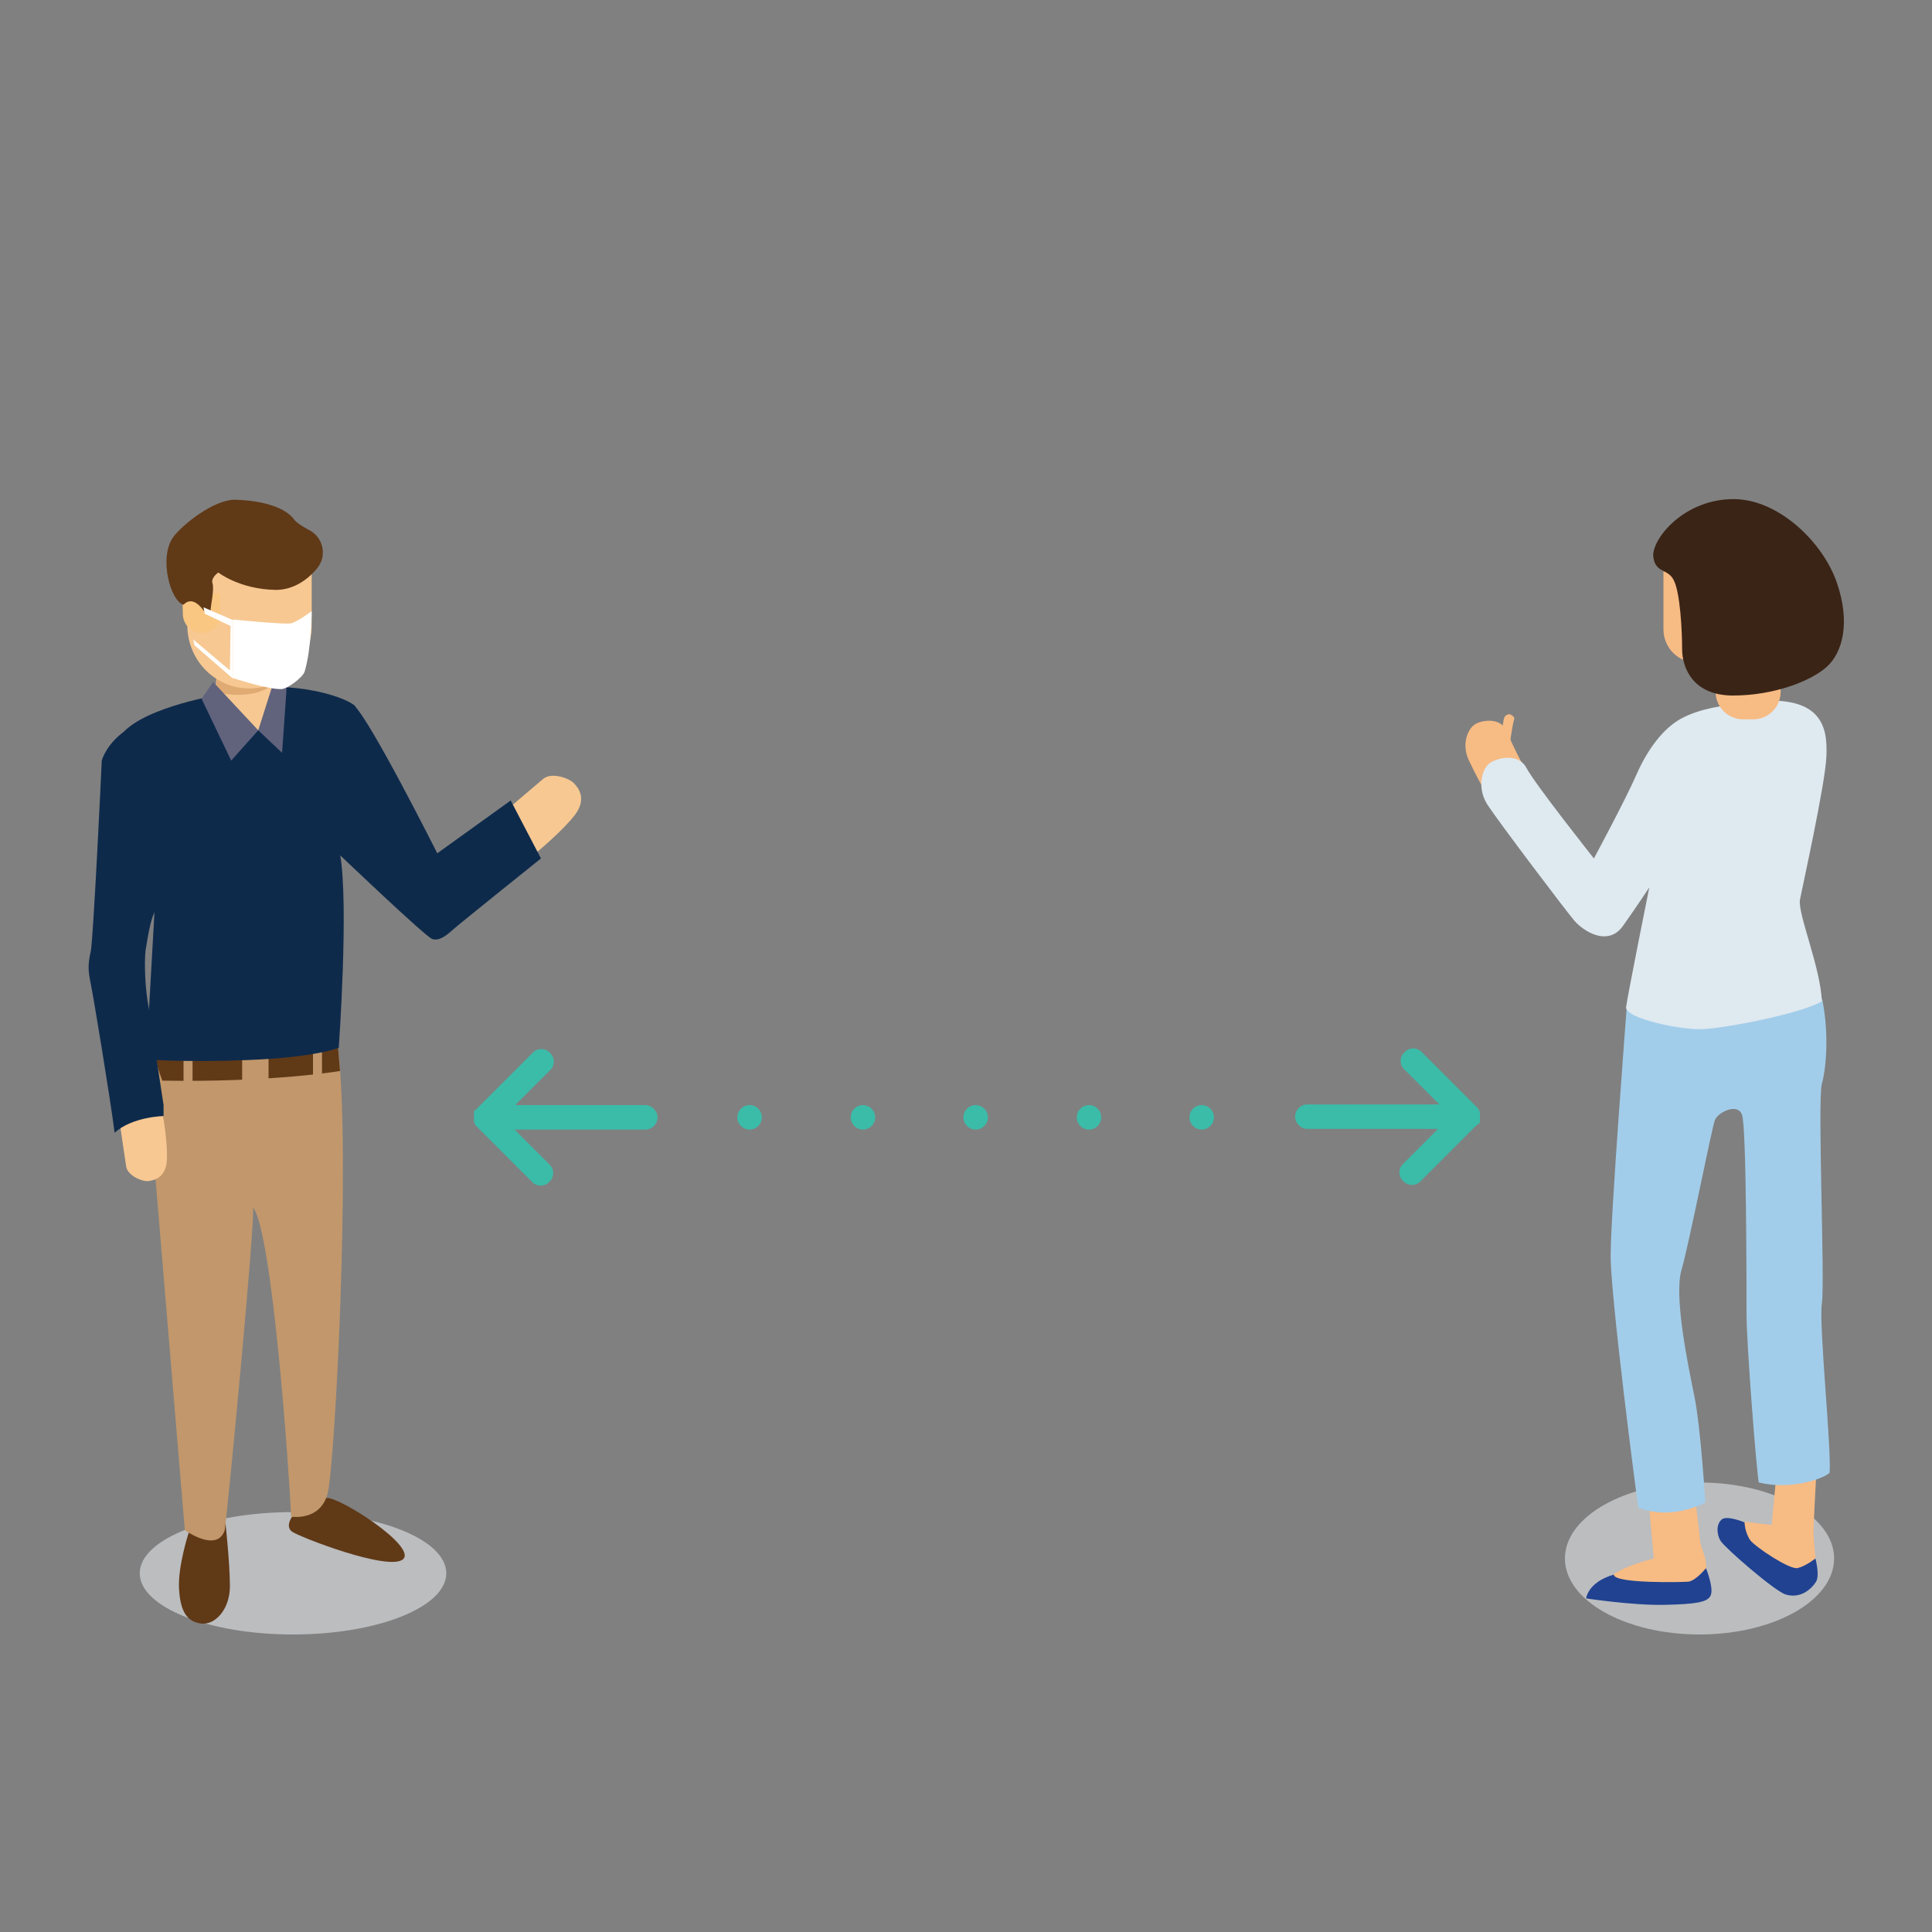 <?xml version="1.0" encoding="utf-8"?>
<!-- Generator: Adobe Illustrator 24.0.0, SVG Export Plug-In . SVG Version: 6.00 Build 0)  -->
<svg version="1.1" id="Layer_1" xmlns="http://www.w3.org/2000/svg" xmlns:xlink="http://www.w3.org/1999/xlink" x="0px" y="0px"
	 width="300px" height="300px" viewBox="0 0 300 300" style="enable-background:new 0 0 300 300;" xml:space="preserve">
<rect x="0" y="0" width="300" height="300" fill="#808080" stroke="none"/>
<style type="text/css">
	.st0{fill:#BBBDBF;}
	.st1{fill:#603917;}
	.st2{fill:#C1976B;}
	.st3{fill:#F7C892;}
	.st4{fill:#0E2A4B;}
	.st5{fill:#E0AA73;}
	.st6{fill:#61637D;}
	.st7{fill:#F9C781;}
	.st8{fill:#F7BB84;}
	.st9{fill:#214291;}
	.st10{fill:#A2CDEA;}
	.st11{fill:#DFE9F0;}
	.st12{fill:#3A2416;}
	.st13{fill:#3ABCA9;}
	.st14{fill:#FFFFFF;}
</style>
<g>
	<g>
		<ellipse class="st0" cx="45.5" cy="244.3" rx="23.8" ry="9.5"/>
		<g>
			<g>
				<path class="st1" d="M45.3,235.6c0,0-1,1.4,0,2.2s15.2,6.3,17.3,4.3s-9.9-9.7-11.9-9.5C48.7,232.8,45.3,235.6,45.3,235.6z"/>
				<path class="st1" d="M29.3,238c0,0-1.7,5.2-1.5,8.7s1.2,5.1,3.4,5.4s4.5-2.2,4.5-5.8s-0.7-9.9-0.7-9.9L29.3,238z"/>
				<path class="st2" d="M52.5,162.7c0,0-13,3.2-29.9,1.8l6.1,73.1c0,0,5,3.6,6.2,0c0.6-4.4,4.7-47.7,4.4-50.1
					c3,3.9,5.6,40.9,5.9,48c0,0,4.6,0.8,5.7-3.7C52,227.3,54.5,180.1,52.5,162.7z"/>
				<path class="st1" d="M52.5,162.7l0.3,3.6c0,0-10.5,1.8-27.6,1.5c-1-2.7-1-3.4-1-3.4L52.5,162.7z"/>
				<rect x="48.6" y="163.1" class="st2" width="1.4" height="4.3"/>
				<rect x="28.5" y="164.2" class="st2" width="1.4" height="4.3"/>
				<rect x="37.6" y="163.9" class="st2" width="4.1" height="4.3"/>
				<path class="st3" d="M18.7,175.1c0,0,0.7,4.7,0.9,6.1c0.3,1.4,2.5,2.3,3.4,2.2s2.7-0.5,2.9-3.1c0.2-2.6-0.6-7.1-0.6-7.1
					S21.4,172.1,18.7,175.1z"/>
				<path class="st3" d="M79,125.5c0,0,4.2-3.6,5.4-4.6c1.3-1,3.9-0.1,4.7,0.7c0.8,0.8,2,2.5,0.2,4.9c-1.8,2.4-5.9,5.8-5.9,5.8
					S79,130.1,79,125.5z"/>
				<g>
					<path class="st4" d="M33.5,108c0,0-12.5,2.1-15.1,6.7S15,139.4,15,139.4l9,2l-1.3,23.1c0,0,5.9,0.5,15.8,0.1
						c10.5-0.4,14.1-1.9,14.1-1.9s1.6-22.2,0.2-30.1c3.7-1.4,6.3-3.3,6.3-3.3s-2.6-18.3-4-19.7S44,104.8,33.5,108z"/>
					<path class="st3" d="M33.7,104.3c0,0-0.4,4-0.3,5.3s2.2,4.6,6.6,3.8c4.4-0.8,3.3-1.1,3.2-2.9c-0.2-1.8-0.5-5.3-0.5-5.3
						L33.7,104.3z"/>
					<path class="st5" d="M42.5,106.1c0,0-8.1,0.1-8.8-0.9c-0.2,2.3-0.2,2.3-0.2,2.3S39.6,109,42.5,106.1z"/>
					<polygon class="st6" points="40.1,113.4 35.9,118.1 31.3,108.5 33.1,105.9 					"/>
					<polygon class="st6" points="40.1,113.4 43.8,116.9 44.5,106.9 42.7,105.2 					"/>
					<path class="st4" d="M26.4,122.4c0,0-4.8-10.5-7.4-8.6c-2.6,2-3.2,4.3-3.2,4.3c-0.1,2.5-1.3,27.4-1.7,29.6
						c-0.5,2.2-0.4,3.1,0,5.1c0.4,1.9,3,17.6,3.7,23.1c2.7-2.5,7.6-2.6,7.6-2.6v-1.7l-2.3-15.1c-0.6-3-0.7-7.1-0.5-8.9
						c0.3-1.7,1-7,2.2-6.5L26.4,122.4z"/>
					<path class="st4" d="M52.6,132.6c0,0,13.4,12.8,14.5,13.2s2.3-0.6,3.3-1.5s13.6-11,13.6-11l-4.7-9l-11.4,8.2
						c0,0-10.7-21.3-13-23"/>
				</g>
				<g>
					<g>
						<path class="st3" d="M38.7,106.9L38.7,106.9c-5.2,0-9.4-4.2-9.6-9.4L28.8,86h19.6v11.2C48.4,102.6,44,106.9,38.7,106.9z"/>
						<path class="st7" d="M31.3,98.3L31.3,98.3c-1.6,0-2.8-1.3-2.9-2.8l-0.1-3.4h5.9v3.4C34.3,97,32.9,98.3,31.3,98.3z"/>
					</g>
					<path class="st1" d="M26.9,83.4c1.3-1.8,6.3-5.9,9.7-5.8c3.4,0.1,7.5,0.9,9.1,3.1c0.4,0.5,1.2,1,2.1,1.5
						c2.4,1.1,3.1,4.1,1.4,6.1c-1.5,1.8-3.7,3.3-6.4,3.3c-5.6-0.1-8.9-2.7-8.9-2.7s-1.2,0.8-0.9,1.7c0.3,0.9-0.3,3.5-0.3,4.2
						s-1.1,0-1.1,0s-1.6-2.5-3.1-0.9C26.5,93.4,24.6,86.6,26.9,83.4z"/>
				</g>
			</g>
		</g>
	</g>
	<g>
		<path class="st8" d="M236.8,119.4c0,0-1.9-3.5-2.8-5.8c-0.9-2.3-4-1.8-5-1.1c-1.1,0.7-2.1,3.1-0.9,5.6s2.1,4.2,3.1,5.7
			L236.8,119.4z"/>
		<path class="st8" d="M234.5,115.1c0,0,0.4-2.8,0.6-3.3c0.2-0.5-0.4-0.8-0.7-0.9c-0.3,0-0.8,0.2-0.9,0.8c-0.1,0.6-0.5,2.9-0.5,3.3
			L234.5,115.1z"/>
		<ellipse class="st0" cx="263.9" cy="242" rx="20.9" ry="11.8"/>
		<path class="st8" d="M256.1,234.2l0.7,7.8c0,0-7.4,1.8-7.2,3.9c4.2,1.4,14.5,0.2,15.3-1.1c0.4-2.7-0.8-4.3-0.9-5.5s-0.7-6-0.7-6
			L256.1,234.2z"/>
		<path class="st9" d="M246.3,248.2c0,0,7.2,1.1,12.1,1s6.7-0.4,7.2-1.4c0.6-1.1-0.7-4.3-0.7-4.3s-1.5,1.9-2.7,2.1
			c-1.2,0.1-11.7,0.3-11.6-1.1C246.5,245.7,246.3,248.2,246.3,248.2z"/>
		<path class="st8" d="M282,229.4c0,0-0.4,7.4-0.4,8.4s0.3,4.1,0.3,4.1s-1.4,2.6-3.2,2.5s-6.5-3-7.6-4.7c-1.1-1.6-0.2-3.4-0.2-3.4
			l4.2,0.5l0.7-7.4L282,229.4z"/>
		<path class="st10" d="M252.6,156.4c0,0-2.5,32.2-2.5,38.6s4,37.3,4.3,39.1c5.4,2.1,10.4-0.8,10.4-0.8s-0.7-11.6-1.7-16.5
			s-3.2-15.5-2-19.6s4.7-22.1,5.2-23.3s3.5-2.7,4.2-0.8s0.7,26.5,0.7,31s1.5,23.8,1.9,26.1c4.9,1.2,9.9-0.5,11-1.5
			c0.3-3.9-1.7-23.1-1.2-26.3s-0.7-31.5,0-34.1c0.7-2.5,1.1-7.8,0.1-12.9S252.6,156.4,252.6,156.4z"/>
		<path class="st11" d="M271,109.1c-3.7,0.5-6.9,0.9-9.8,2.4s-5.4,4.9-7.1,8.8s-6.6,13-6.6,13s-9.2-11.6-10.5-14.1
			c-1.3-2.4-4.7-1.5-5.8-0.6s-1.9,3.8-0.2,6.4s12.2,16.5,13.5,18s5.1,4.1,7.5,0.8c2.4-3.4,4.1-6,4.1-6s-3.4,16.9-3.6,18.6
			c-0.2,1.7,8.5,3.6,12,3.4c3.6-0.2,14.8-2.3,18.4-4.3c-0.2-5.3-3.8-13.7-3.4-15.8s3.9-17.8,4.1-22.2S283.2,107.4,271,109.1z"/>
		<path class="st8" d="M272.2,111.7h-1.5c-2.4,0-4.3-1.9-4.3-4.3v-2.5c0-2.4,1.9-4.3,4.3-4.3h1.5c2.4,0,4.3,1.9,4.3,4.3v2.5
			C276.5,109.8,274.6,111.7,272.2,111.7z"/>
		<path class="st8" d="M265.5,102.9h-2c-2.9,0-5.2-2.3-5.2-5.2V87.4c0-2.9,2.3-5.2,5.2-5.2h2c2.9,0,5.2,2.3,5.2,5.2v10.3
			C270.6,100.5,268.3,102.9,265.5,102.9z"/>
		<path class="st12" d="M269.2,77.5c6.9,0,13.8,6.6,16,12.9s0.9,11-1.6,13.2s-8.2,4.4-14.5,4.4s-7.9-4.4-7.9-7.2
			c0-2.8-0.3-8.8-1.3-10.7c-0.9-1.9-3-1-3.2-3.9C256.8,83.3,261.7,77.5,269.2,77.5z"/>
		<path class="st9" d="M270.9,236.4c0,0-2.6-1.1-3.5-0.5c-0.9,0.7-0.9,2.3-0.2,3.4c0.7,1.1,8.4,7.8,10.1,8.3c2.4,0.7,4.1-1,4.7-2
			s-0.1-3.6-0.1-3.6s-1.5,1.2-2.8,1.5c-1.3,0.2-6.4-3.2-7.3-4.3C270.9,237.9,270.9,236.4,270.9,236.4z"/>
	</g>
	<path id="Fill_1_Copy" class="st13" d="M229.7,174.5c0,0,0.1-0.1,0-0.1c0.1-0.1,0.1-0.1,0.1-0.2c0,0,0-0.1,0-0.2c0,0,0-0.1,0-0.2
		c0-0.1,0-0.2,0-0.3v-0.2c0-0.1,0-0.2,0-0.3s0-0.1,0-0.2v-0.1c0-0.1-0.1-0.1-0.1-0.2c0,0,0,0,0-0.1c-0.1-0.1-0.1-0.2-0.2-0.3
		l-8.7-8.7c-0.7-0.8-2-0.8-2.7,0l0,0c-0.8,0.7-0.8,2,0,2.7l0,0l5.4,5.4H203c-1.1,0-1.9,0.9-1.9,1.9s0.9,1.9,1.9,1.9h20.3l-5.4,5.4
		c-0.8,0.7-0.8,2,0,2.7c0.7,0.8,2,0.8,2.7,0l0,0l8.8-8.8L229.7,174.5z"/>
	<path id="Fill_1_Copy_1_" class="st13" d="M73.7,172.4c0,0-0.1,0.1,0,0.1c-0.1,0.1-0.1,0.1-0.1,0.2c0,0,0,0.1,0,0.2
		c0,0,0,0.1,0,0.2c0,0.1,0,0.2,0,0.3v0.2c0,0.1,0,0.2,0,0.3s0,0.1,0,0.2s0,0.1,0,0.1c0,0.1,0.1,0.1,0.1,0.2c0,0,0,0,0,0.1
		c0.1,0.1,0.1,0.2,0.2,0.3l8.7,8.7c0.7,0.8,2,0.8,2.7,0l0,0c0.8-0.7,0.8-2,0-2.7l0,0l-5.4-5.4h20.3c1.1,0,1.9-0.9,1.9-1.9
		s-0.9-1.9-1.9-1.9H80l5.4-5.4c0.8-0.7,0.8-2,0-2.7c-0.7-0.8-2-0.8-2.7,0l0,0l-8.8,8.8L73.7,172.4z"/>
	<g>
		<circle class="st13" cx="186.6" cy="173.5" r="1.9"/>
		<circle class="st13" cx="169.1" cy="173.5" r="1.9"/>
		<circle class="st13" cx="151.5" cy="173.5" r="1.9"/>
		<circle class="st13" cx="134" cy="173.5" r="1.9"/>
		<circle class="st13" cx="116.4" cy="173.5" r="1.9"/>
	</g>
</g>
<g>
	<path class="st14" d="M48.4,94.9c0,0-2.4,1.8-3.3,1.9c-0.9,0.2-8.9-0.6-8.9-0.6v9.1c0,0,5.5,1.8,7.5,1.7c0.9,0,3.3-1.8,3.6-2.7
		C48.4,100.6,48.4,94.9,48.4,94.9z"/>
	<polygon class="st14" points="36.2,96.3 31.6,94.3 31.8,95.3 35.8,97.2 35.7,104.1 30,99.3 30.2,100.2 36.2,105.4 	"/>
</g>
</svg>
